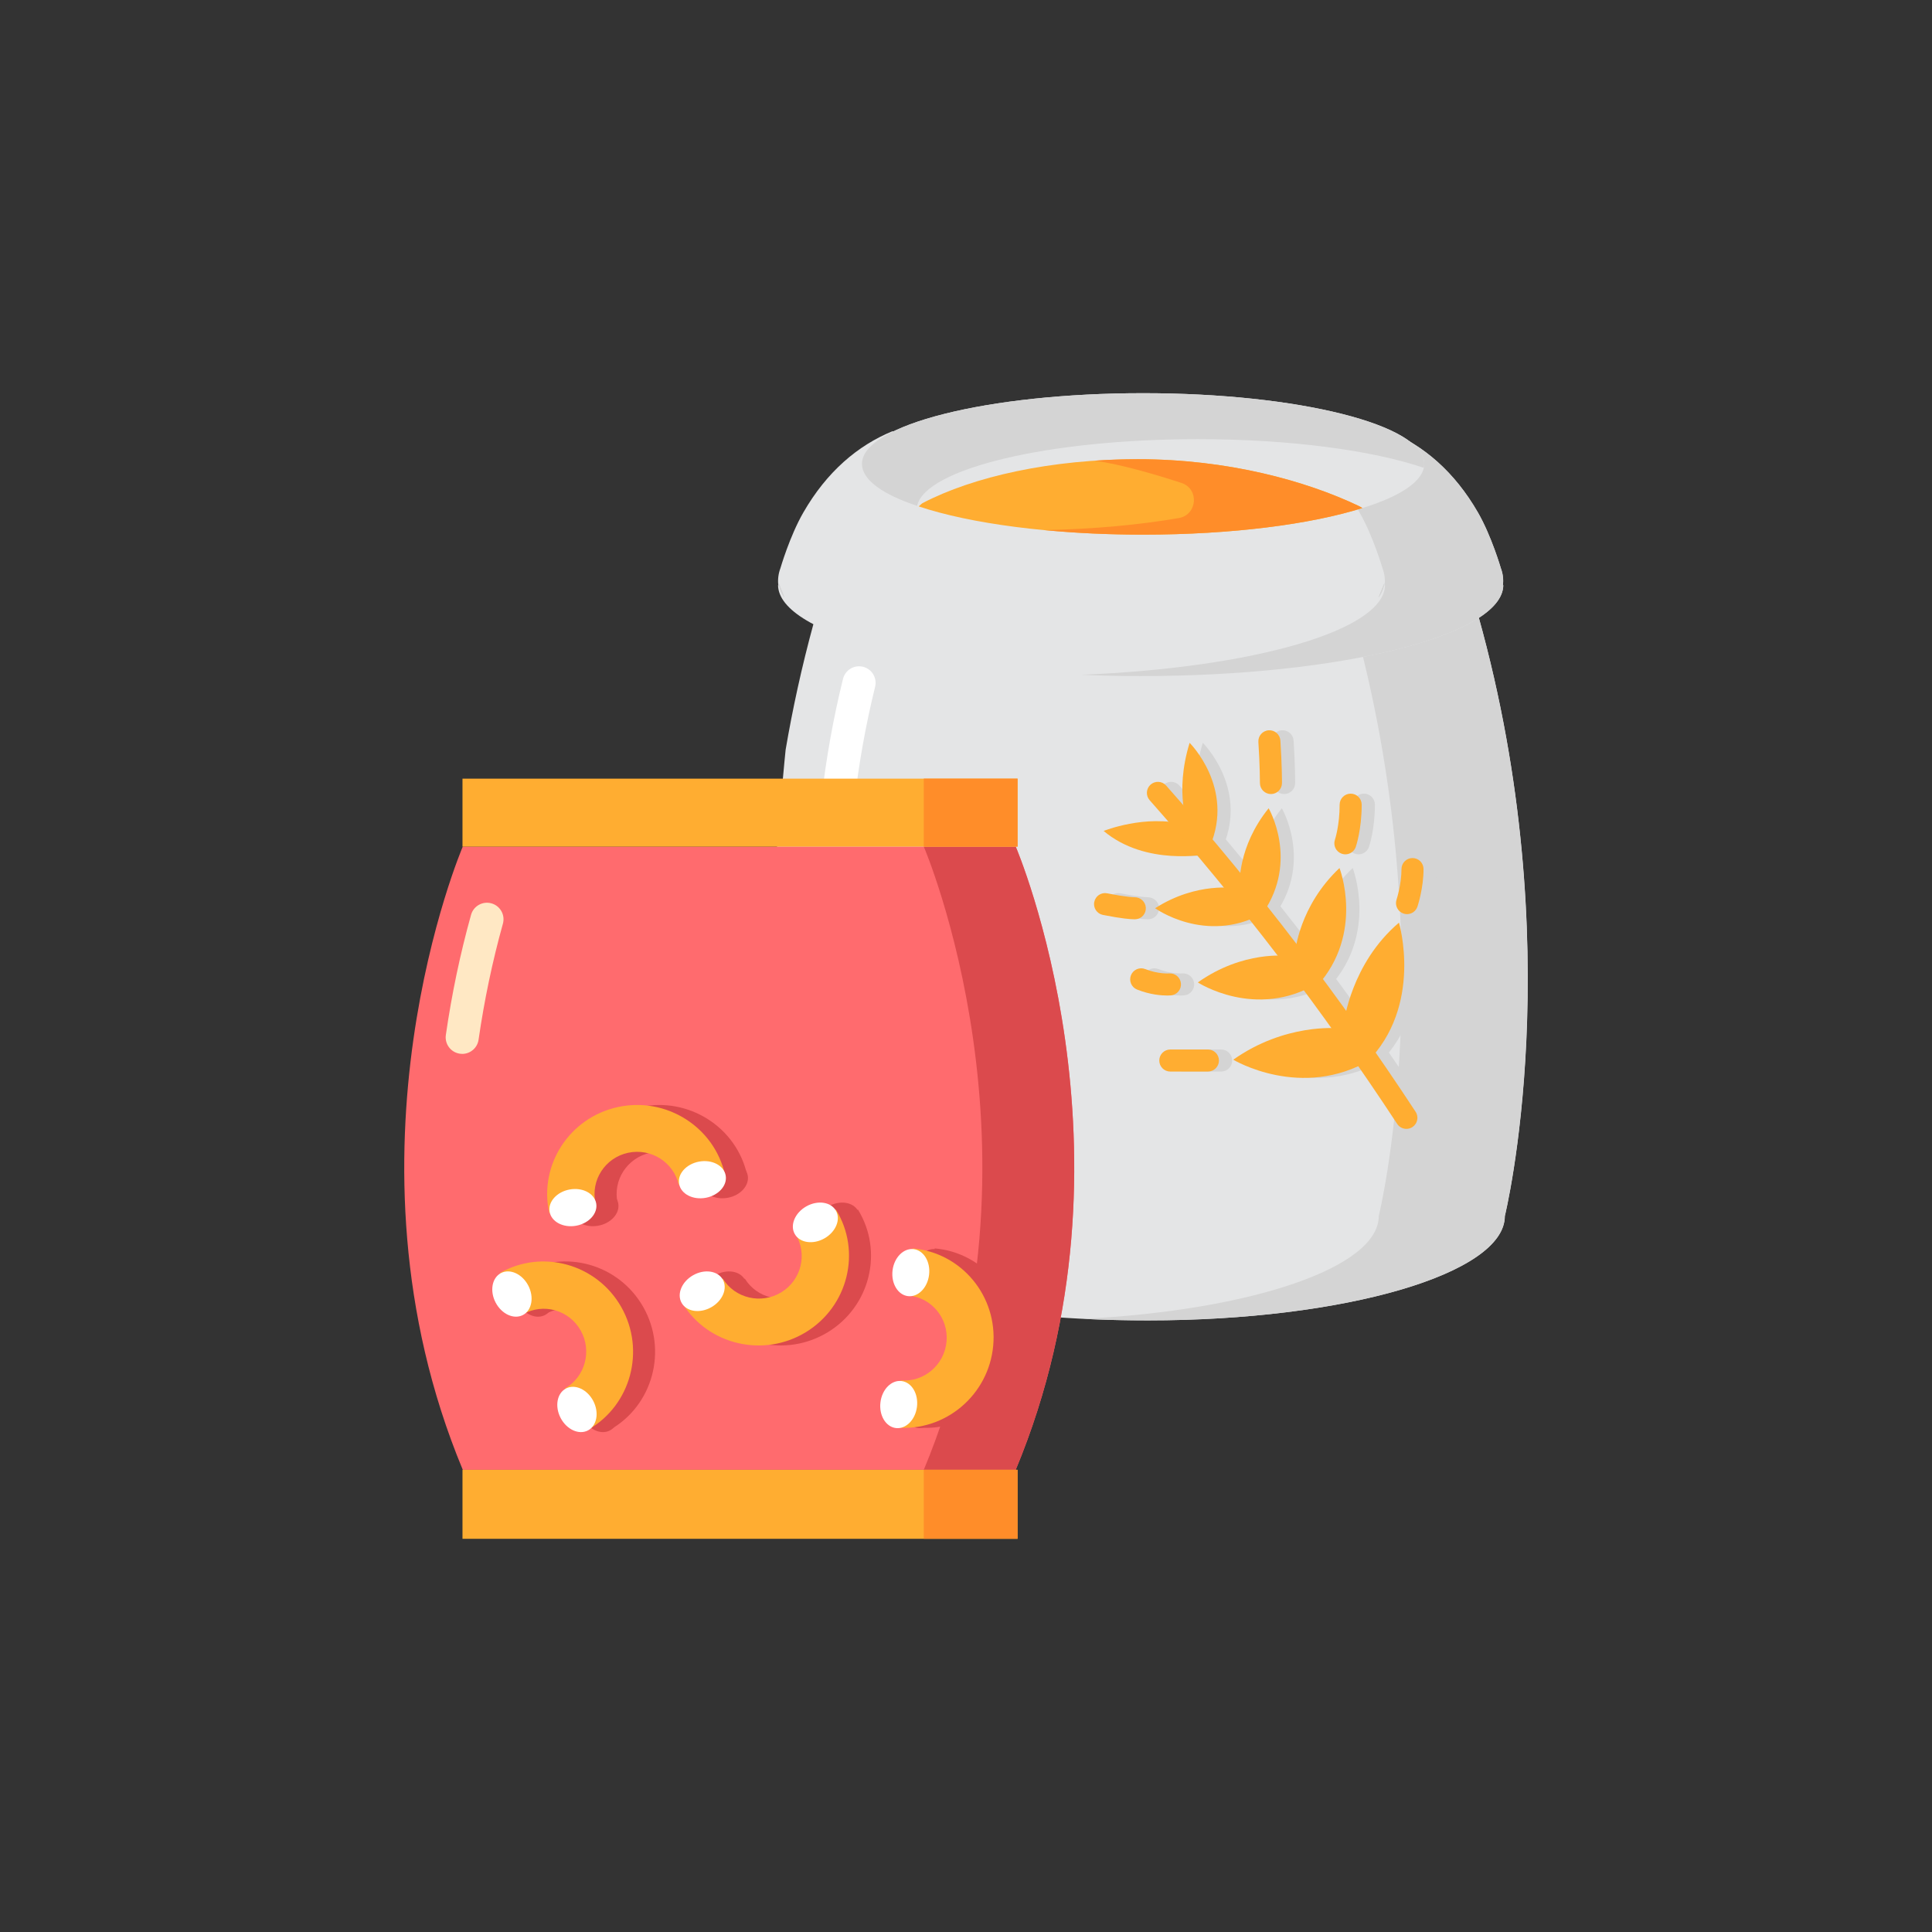 <svg width="96" height="96" viewBox="0 0 96 96" fill="none" xmlns="http://www.w3.org/2000/svg">
<rect x="0" y="0" width="96" height="96" fill="#333333" stroke="none"/>
<g id="Grain and pasta">
<path id="Vector" d="M40.424 30.989C39.836 33.139 39.382 35.233 39.038 37.251C39.038 37.251 37.701 50.214 38.034 58.568C38.118 60.67 39.458 62.521 41.429 63.258C44.33 64.343 49.361 65.61 57.034 65.61C66.833 65.61 74.776 63.289 74.776 60.425C74.776 60.425 78.064 47.076 73.464 30.628L40.424 30.989Z" fill="#E4E5E6"/>
<path id="Vector_2" d="M74.771 60.427C74.771 63.287 66.827 65.61 57.032 65.61C55.903 65.61 54.835 65.582 53.821 65.533C62.165 65.111 68.509 62.986 68.509 60.427C68.509 60.427 71.791 47.115 67.216 30.691L73.462 30.625C78.058 47.077 74.771 60.427 74.771 60.427Z" fill="#D4D4D4"/>
<path id="Vector_3" d="M44.328 21.434C42.63 22.136 41.09 23.425 39.913 25.473C39.238 26.648 38.779 28.232 38.779 28.232C38.574 28.776 38.635 29.395 38.982 29.863L38.661 29.065C38.661 31.566 46.727 33.594 56.678 33.594C66.629 33.594 74.696 31.566 74.696 29.065L74.37 29.863C74.717 29.395 74.778 28.776 74.573 28.232C74.573 28.232 74.114 26.648 73.438 25.473C72.262 23.425 70.722 22.136 69.024 21.434H44.328Z" fill="#E4E5E6"/>
<path id="Vector_4" d="M38.688 28.954L38.984 29.699C38.82 29.48 38.721 29.223 38.688 28.954ZM68.491 29.699L68.792 28.971C68.754 29.228 68.655 29.48 68.491 29.699Z" fill="#D4D4D4"/>
<path id="Vector_5" d="M74.699 29.063C74.699 31.567 66.634 33.594 56.68 33.594C55.677 33.594 54.697 33.572 53.743 33.528C62.295 33.183 68.82 31.315 68.82 29.063L68.793 29.129C68.842 28.833 68.804 28.521 68.694 28.231C68.694 28.231 68.234 26.648 67.56 25.47C66.382 23.427 64.843 22.134 63.144 21.432H69.028C70.727 22.134 72.266 23.427 73.444 25.47C74.118 26.648 74.578 28.231 74.578 28.231C74.688 28.521 74.721 28.833 74.671 29.129L74.699 29.063ZM38.688 28.954L38.984 29.699C38.82 29.48 38.721 29.222 38.688 28.954Z" fill="#D4D4D4"/>
<path id="Vector_6" d="M68.791 28.971C68.753 29.228 68.654 29.48 68.49 29.699L68.791 28.971Z" fill="#D4D4D4"/>
<path id="Vector_7" d="M41.631 40.652C41.6 40.652 41.569 40.65 41.537 40.647C41.086 40.595 40.762 40.188 40.814 39.737C41.046 37.7 41.407 35.68 41.889 33.733C41.998 33.292 42.443 33.023 42.884 33.132C43.324 33.241 43.593 33.687 43.484 34.127C43.02 36.006 42.67 37.956 42.447 39.923C42.399 40.343 42.043 40.652 41.631 40.652Z" fill="white"/>
<path id="Vector_8" d="M59.707 41.084C59.707 41.084 58.991 39.446 59.767 36.911C59.767 36.911 62.02 39.138 60.777 42.057L59.707 41.084ZM60.622 42.441C60.622 42.441 57.593 43.056 55.495 41.289C55.495 41.289 57.593 40.444 59.535 40.982L60.622 42.441ZM62.253 43.977C62.253 43.977 62.141 42.083 63.694 40.163C63.694 40.163 65.205 42.748 63.418 45.36L62.253 43.977ZM65.014 47.295C65.014 47.295 65.202 45.032 67.216 43.132C67.216 43.132 68.473 46.369 66.097 49.001L65.014 47.295Z" fill="#D4D4D4"/>
<path id="Vector_9" d="M64.612 47.5C64.612 47.5 62.438 47.214 60.175 48.816C60.175 48.816 63.047 50.688 66.105 48.87L64.612 47.5ZM67.098 51.094C67.098 51.094 64.495 50.844 61.936 52.656C61.936 52.656 65.329 54.7 68.787 52.643L67.098 51.094Z" fill="#D4D4D4"/>
<path id="Vector_10" d="M67.434 50.82C67.434 50.82 67.782 47.874 70.169 45.846C70.169 45.846 71.397 49.976 68.555 52.81L67.434 50.82ZM62.066 44.141C62.066 44.141 60.14 43.794 58.052 45.13C58.052 45.13 60.534 46.921 63.341 45.425L62.066 44.141ZM63.809 39.456C63.506 39.456 63.261 39.211 63.261 38.908C63.261 38.899 63.26 37.99 63.184 36.871C63.164 36.57 63.392 36.308 63.694 36.288C63.999 36.268 64.257 36.496 64.278 36.798C64.356 37.955 64.356 38.87 64.356 38.908C64.356 39.211 64.111 39.456 63.809 39.456ZM57.016 45.678C56.842 45.678 56.41 45.65 55.46 45.462C55.163 45.404 54.97 45.115 55.029 44.819C55.088 44.522 55.376 44.328 55.673 44.388C56.693 44.589 57.008 44.582 57.023 44.583C57.319 44.576 57.576 44.804 57.592 45.1C57.608 45.397 57.391 45.652 57.095 45.676C57.078 45.677 57.053 45.678 57.016 45.678ZM67.506 42.452C67.447 42.452 67.386 42.442 67.328 42.422C67.042 42.323 66.89 42.012 66.987 41.726C66.995 41.705 67.222 41.007 67.222 39.984C67.222 39.681 67.468 39.436 67.77 39.436C68.073 39.436 68.318 39.681 68.318 39.984C68.318 41.213 68.036 42.047 68.024 42.082C67.946 42.309 67.733 42.452 67.506 42.452ZM58.657 49.467C58.376 49.467 57.808 49.429 57.16 49.172C56.879 49.061 56.741 48.743 56.852 48.461C56.963 48.18 57.282 48.042 57.563 48.153C58.202 48.406 58.739 48.369 58.744 48.369C59.047 48.343 59.31 48.567 59.336 48.868C59.362 49.17 59.138 49.435 58.837 49.461C58.816 49.462 58.754 49.467 58.657 49.467Z" fill="#D4D4D4"/>
<path id="Vector_11" d="M70.54 56.093C70.362 56.093 70.187 56.006 70.082 55.845C66.407 50.242 62.269 44.831 57.782 39.761C57.582 39.534 57.603 39.188 57.83 38.987C58.056 38.787 58.403 38.808 58.603 39.035C63.124 44.144 67.294 49.598 70.998 55.244C71.164 55.497 71.093 55.837 70.84 56.003C70.748 56.064 70.644 56.093 70.54 56.093ZM60.678 53.245H58.808C58.506 53.245 58.261 52.999 58.261 52.697C58.261 52.394 58.506 52.149 58.808 52.149H60.678C60.981 52.149 61.226 52.394 61.226 52.697C61.226 52.999 60.981 53.245 60.678 53.245ZM70.571 45.423C70.514 45.423 70.456 45.414 70.398 45.395C70.111 45.3 69.956 44.99 70.051 44.703C70.053 44.695 70.296 43.95 70.296 43.184C70.296 42.881 70.542 42.636 70.844 42.636C71.147 42.636 71.392 42.881 71.392 43.184C71.392 44.132 71.103 45.011 71.09 45.048C71.014 45.278 70.8 45.423 70.571 45.423Z" fill="#D4D4D4"/>
<path id="Vector_12" d="M59.051 41.084C59.051 41.084 58.334 39.446 59.111 36.911C59.111 36.911 61.364 39.138 60.121 42.057L59.051 41.084ZM59.966 42.441C59.966 42.441 56.936 43.056 54.839 41.289C54.839 41.289 56.936 40.444 58.878 40.982L59.966 42.441ZM61.597 43.977C61.597 43.977 61.485 42.083 63.038 40.163C63.038 40.163 64.549 42.748 62.762 45.36L61.597 43.977ZM64.358 47.295C64.358 47.295 64.546 45.032 66.559 43.132C66.559 43.132 67.817 46.369 65.441 49.001L64.358 47.295Z" fill="#FFAD31"/>
<path id="Vector_13" d="M63.956 47.5C63.956 47.5 61.782 47.214 59.519 48.816C59.519 48.816 62.391 50.688 65.448 48.87L63.956 47.5ZM66.442 51.094C66.442 51.094 63.839 50.844 61.28 52.656C61.28 52.656 64.672 54.7 68.131 52.643L66.442 51.094Z" fill="#FFAD31"/>
<path id="Vector_14" d="M66.778 50.82C66.778 50.82 67.126 47.874 69.514 45.846C69.514 45.846 70.741 49.976 67.899 52.81L66.778 50.82ZM61.41 44.141C61.41 44.141 59.484 43.794 57.396 45.13C57.396 45.13 59.878 46.921 62.685 45.425L61.41 44.141ZM63.153 39.456C62.85 39.456 62.605 39.211 62.605 38.908C62.605 38.899 62.604 37.99 62.528 36.871C62.508 36.57 62.736 36.308 63.038 36.288C63.343 36.268 63.601 36.496 63.622 36.798C63.7 37.955 63.701 38.87 63.701 38.908C63.701 39.211 63.455 39.456 63.153 39.456ZM56.36 45.678C56.186 45.678 55.753 45.65 54.804 45.462C54.507 45.404 54.314 45.115 54.373 44.819C54.431 44.522 54.719 44.328 55.016 44.388C56.037 44.589 56.352 44.582 56.367 44.583C56.662 44.576 56.919 44.804 56.935 45.1C56.952 45.397 56.735 45.652 56.438 45.676C56.422 45.677 56.397 45.678 56.36 45.678ZM66.85 42.452C66.791 42.452 66.731 42.442 66.672 42.422C66.386 42.323 66.234 42.012 66.332 41.726C66.339 41.705 66.566 41.007 66.566 39.984C66.566 39.681 66.812 39.436 67.114 39.436C67.417 39.436 67.662 39.681 67.662 39.984C67.662 41.213 67.38 42.047 67.368 42.082C67.29 42.309 67.077 42.452 66.85 42.452ZM58.001 49.467C57.72 49.467 57.152 49.429 56.504 49.172C56.223 49.061 56.085 48.743 56.196 48.461C56.307 48.18 56.625 48.042 56.907 48.153C57.546 48.406 58.082 48.369 58.088 48.369C58.391 48.343 58.654 48.567 58.68 48.868C58.706 49.17 58.482 49.435 58.18 49.461C58.16 49.462 58.097 49.467 58.001 49.467Z" fill="#FFAD31"/>
<path id="Vector_15" d="M69.883 56.093C69.704 56.093 69.53 56.006 69.424 55.845C65.749 50.242 61.611 44.831 57.125 39.761C56.925 39.534 56.946 39.188 57.173 38.987C57.399 38.787 57.745 38.808 57.946 39.035C62.467 44.144 66.637 49.598 70.341 55.244C70.507 55.497 70.436 55.837 70.183 56.003C70.09 56.064 69.986 56.093 69.883 56.093ZM60.021 53.245H58.151C57.849 53.245 57.604 52.999 57.604 52.697C57.604 52.394 57.849 52.149 58.151 52.149H60.021C60.324 52.149 60.569 52.394 60.569 52.697C60.569 52.999 60.324 53.245 60.021 53.245ZM69.913 45.423C69.856 45.423 69.798 45.414 69.741 45.395C69.454 45.3 69.298 44.99 69.393 44.703C69.396 44.695 69.639 43.95 69.639 43.184C69.639 42.881 69.884 42.636 70.187 42.636C70.489 42.636 70.735 42.881 70.735 43.184C70.735 44.132 70.445 45.011 70.433 45.048C70.356 45.278 70.143 45.423 69.913 45.423Z" fill="#FFAD31"/>
<path id="Vector_16" d="M70.77 23.049C70.77 23.887 69.62 24.649 67.697 25.246C65.139 26.051 61.211 26.566 56.801 26.566C52.248 26.566 48.205 26.018 45.652 25.164C43.877 24.583 42.831 23.849 42.831 23.049C42.831 21.11 49.087 19.537 56.801 19.537C64.52 19.537 70.77 21.11 70.77 23.049Z" fill="#E4E5E6"/>
<path id="Vector_17" d="M70.77 23.049C70.77 23.115 70.765 23.18 70.748 23.246C68.207 22.381 64.125 21.822 59.518 21.822C52.067 21.822 45.975 23.29 45.57 25.136C43.844 24.561 42.831 23.838 42.831 23.049C42.831 21.109 49.087 19.537 56.801 19.537C64.52 19.537 70.77 21.109 70.77 23.049Z" fill="#D4D4D4"/>
<path id="Vector_18" d="M67.696 25.245C65.138 26.05 61.21 26.566 56.8 26.566C52.247 26.566 48.204 26.018 45.651 25.163C45.761 25.059 45.832 25.004 45.832 25.004C48.38 23.673 52.236 22.818 56.548 22.818C61.001 22.818 64.88 23.887 67.504 25.136C67.575 25.169 67.636 25.207 67.696 25.245Z" fill="#FFAD31"/>
<path id="Vector_19" d="M67.696 25.245C65.137 26.05 61.209 26.566 56.799 26.566C55.084 26.566 53.435 26.489 51.918 26.341C54.376 26.289 56.648 26.075 58.572 25.743C59.5 25.582 59.6 24.291 58.706 23.997C57.323 23.545 55.691 23.076 54.4 22.89C55.101 22.84 55.819 22.818 56.547 22.818C61.001 22.818 64.88 23.887 67.504 25.136C67.575 25.169 67.635 25.207 67.696 25.245Z" fill="#FF8D29"/>
<path id="Vector_20" d="M22.995 73.033C16.451 57.319 22.995 42.067 22.995 42.067H50.47C50.47 42.067 57.014 57.319 50.47 73.033H22.995Z" fill="#FF6B6E"/>
<path id="Vector_21" d="M22.968 52.367C22.929 52.367 22.89 52.364 22.85 52.358C22.401 52.293 22.089 51.877 22.154 51.428C22.446 49.399 22.867 47.39 23.406 45.458C23.528 45.02 23.981 44.764 24.419 44.887C24.856 45.009 25.111 45.462 24.989 45.899C24.469 47.764 24.063 49.703 23.78 51.662C23.721 52.071 23.37 52.367 22.968 52.367Z" fill="#FFE8C4"/>
<path id="Vector_22" d="M50.471 73.033H45.903C52.449 57.321 45.903 42.069 45.903 42.069H50.471C50.471 42.069 57.012 57.321 50.471 73.033Z" fill="#DB4A4D"/>
<path id="Vector_23" d="M50.559 38.691H22.981V42.067H50.559V38.691Z" fill="#FFAD31"/>
<path id="Vector_24" d="M50.565 38.689H45.903V42.069H50.565V38.689Z" fill="#FF8D29"/>
<path id="Vector_25" d="M50.559 73.033H22.981V76.462H50.559V73.033Z" fill="#FFAD31"/>
<path id="Vector_26" d="M50.565 73.033H45.903V76.462H50.565V73.033Z" fill="#FF8D29"/>
<path id="Vector_27" d="M37.124 58.38C36.596 55.999 34.208 54.487 31.8 55.009C29.392 55.531 27.862 57.893 28.39 60.274L30.689 59.776C30.439 58.648 31.163 57.529 32.304 57.282C33.444 57.034 34.576 57.751 34.826 58.879L37.124 58.38Z" fill="#DB4A4D"/>
<path id="Vector_28" d="M29.729 60.904C30.368 60.786 30.811 60.288 30.72 59.792C30.628 59.295 30.036 58.989 29.398 59.106C28.759 59.224 28.316 59.722 28.407 60.218C28.499 60.715 29.091 61.022 29.729 60.904Z" fill="#DB4A4D"/>
<path id="Vector_29" d="M36.163 59.517C36.802 59.399 37.245 58.901 37.154 58.405C37.062 57.908 36.47 57.601 35.832 57.719C35.193 57.837 34.75 58.335 34.841 58.831C34.933 59.328 35.525 59.635 36.163 59.517Z" fill="#DB4A4D"/>
<path id="Vector_30" d="M35.002 64.758C36.281 66.834 39.034 67.478 41.137 66.195C43.241 64.912 43.911 62.179 42.631 60.104L40.623 61.328C41.229 62.312 40.912 63.606 39.916 64.214C38.919 64.822 37.615 64.516 37.009 63.533L35.002 64.758Z" fill="#DB4A4D"/>
<path id="Vector_31" d="M42.063 61.535C42.627 61.215 42.883 60.599 42.633 60.16C42.384 59.72 41.724 59.625 41.159 59.946C40.594 60.266 40.339 60.882 40.588 61.321C40.838 61.76 41.498 61.856 42.063 61.535Z" fill="#DB4A4D"/>
<path id="Vector_32" d="M36.438 64.956C37.003 64.635 37.258 64.019 37.009 63.58C36.759 63.141 36.099 63.045 35.535 63.366C34.97 63.687 34.714 64.303 34.964 64.742C35.213 65.181 35.873 65.277 36.438 64.956Z" fill="#DB4A4D"/>
<path id="Vector_33" d="M30.325 71.038C32.443 69.828 33.18 67.099 31.968 64.953C30.756 62.807 28.047 62.045 25.93 63.255L27.086 65.303C28.09 64.73 29.373 65.091 29.947 66.107C30.521 67.124 30.172 68.417 29.168 68.99L30.325 71.038Z" fill="#DB4A4D"/>
<path id="Vector_34" d="M27.081 65.343C27.528 65.108 27.646 64.452 27.344 63.877C27.043 63.301 26.436 63.025 25.988 63.26C25.541 63.494 25.423 64.151 25.725 64.726C26.027 65.301 26.634 65.578 27.081 65.343Z" fill="#DB4A4D"/>
<path id="Vector_35" d="M30.308 71.077C30.755 70.843 30.873 70.186 30.571 69.611C30.269 69.036 29.662 68.76 29.215 68.994C28.768 69.229 28.65 69.885 28.951 70.46C29.253 71.036 29.86 71.312 30.308 71.077Z" fill="#DB4A4D"/>
<path id="Vector_36" d="M45.64 70.933C48.07 71.141 50.227 69.313 50.448 66.859C50.67 64.405 48.873 62.24 46.443 62.032L46.231 64.375C47.383 64.473 48.234 65.499 48.129 66.661C48.024 67.823 47.002 68.689 45.851 68.591L45.64 70.933Z" fill="#DB4A4D"/>
<path id="Vector_37" d="M47.259 63.347C47.337 62.702 46.995 62.129 46.493 62.068C45.992 62.007 45.523 62.481 45.444 63.126C45.366 63.771 45.708 64.343 46.209 64.404C46.711 64.465 47.181 63.992 47.259 63.347Z" fill="#DB4A4D"/>
<path id="Vector_38" d="M46.658 69.901C46.736 69.257 46.393 68.685 45.892 68.624C45.391 68.563 44.921 69.036 44.843 69.681C44.764 70.325 45.107 70.897 45.608 70.958C46.109 71.019 46.579 70.546 46.658 69.901Z" fill="#DB4A4D"/>
<g id="Group">
<path id="Vector_39" d="M36.027 58.38C35.499 55.999 33.11 54.487 30.702 55.009C28.294 55.531 26.764 57.893 27.292 60.274L29.591 59.776C29.341 58.648 30.065 57.529 31.206 57.282C32.347 57.034 33.478 57.751 33.728 58.879L36.027 58.38Z" fill="#FFAD31"/>
<path id="Vector_40" d="M28.633 60.905C29.272 60.787 29.716 60.288 29.624 59.792C29.532 59.295 28.94 58.988 28.302 59.106C27.663 59.224 27.219 59.722 27.311 60.219C27.402 60.715 27.995 61.023 28.633 60.905Z" fill="white"/>
<path id="Vector_41" d="M35.068 59.518C35.706 59.4 36.15 58.902 36.058 58.406C35.967 57.909 35.374 57.602 34.736 57.72C34.097 57.838 33.653 58.336 33.745 58.832C33.837 59.329 34.429 59.636 35.068 59.518Z" fill="white"/>
</g>
<g id="Group_2">
<path id="Vector_42" d="M33.907 64.758C35.187 66.834 37.94 67.478 40.043 66.195C42.147 64.912 42.817 62.179 41.537 60.104L39.529 61.328C40.135 62.312 39.818 63.606 38.822 64.214C37.825 64.822 36.521 64.516 35.915 63.533L33.907 64.758Z" fill="#FFAD31"/>
<path id="Vector_43" d="M40.966 61.534C41.531 61.214 41.786 60.598 41.537 60.159C41.288 59.72 40.628 59.624 40.063 59.945C39.498 60.266 39.242 60.882 39.492 61.32C39.741 61.759 40.401 61.855 40.966 61.534Z" fill="white"/>
<path id="Vector_44" d="M35.344 64.955C35.909 64.635 36.164 64.019 35.915 63.58C35.665 63.141 35.005 63.045 34.441 63.365C33.876 63.686 33.62 64.302 33.87 64.741C34.119 65.18 34.779 65.276 35.344 64.955Z" fill="white"/>
</g>
<g id="Group_3">
<path id="Vector_45" d="M29.231 71.038C31.349 69.828 32.086 67.099 30.874 64.953C29.662 62.808 26.953 62.047 24.836 63.256L25.992 65.304C26.995 64.731 28.278 65.091 28.852 66.108C29.427 67.124 29.077 68.417 28.074 68.99L29.231 71.038Z" fill="#FFAD31"/>
<path id="Vector_46" d="M25.984 65.342C26.431 65.107 26.549 64.451 26.248 63.875C25.946 63.3 25.339 63.024 24.892 63.258C24.444 63.493 24.326 64.15 24.628 64.725C24.93 65.3 25.537 65.576 25.984 65.342Z" fill="white"/>
<path id="Vector_47" d="M29.215 71.077C29.662 70.843 29.78 70.186 29.478 69.611C29.176 69.035 28.569 68.759 28.122 68.994C27.675 69.228 27.557 69.885 27.858 70.46C28.16 71.035 28.767 71.311 29.215 71.077Z" fill="white"/>
</g>
<g id="Group_4">
<path id="Vector_48" d="M44.545 70.934C46.975 71.141 49.132 69.314 49.353 66.859C49.574 64.405 47.777 62.24 45.347 62.032L45.136 64.375C46.287 64.473 47.138 65.499 47.033 66.661C46.929 67.824 45.907 68.69 44.756 68.591L44.545 70.934Z" fill="#FFAD31"/>
<path id="Vector_49" d="M46.165 63.347C46.244 62.702 45.901 62.13 45.4 62.069C44.899 62.008 44.429 62.481 44.35 63.126C44.272 63.771 44.614 64.343 45.116 64.404C45.617 64.465 46.087 63.992 46.165 63.347Z" fill="white"/>
<path id="Vector_50" d="M45.564 69.901C45.642 69.256 45.3 68.684 44.798 68.623C44.297 68.562 43.827 69.035 43.749 69.68C43.67 70.325 44.013 70.898 44.514 70.959C45.016 71.02 45.486 70.546 45.564 69.901Z" fill="white"/>
</g>
</g>
</svg>
